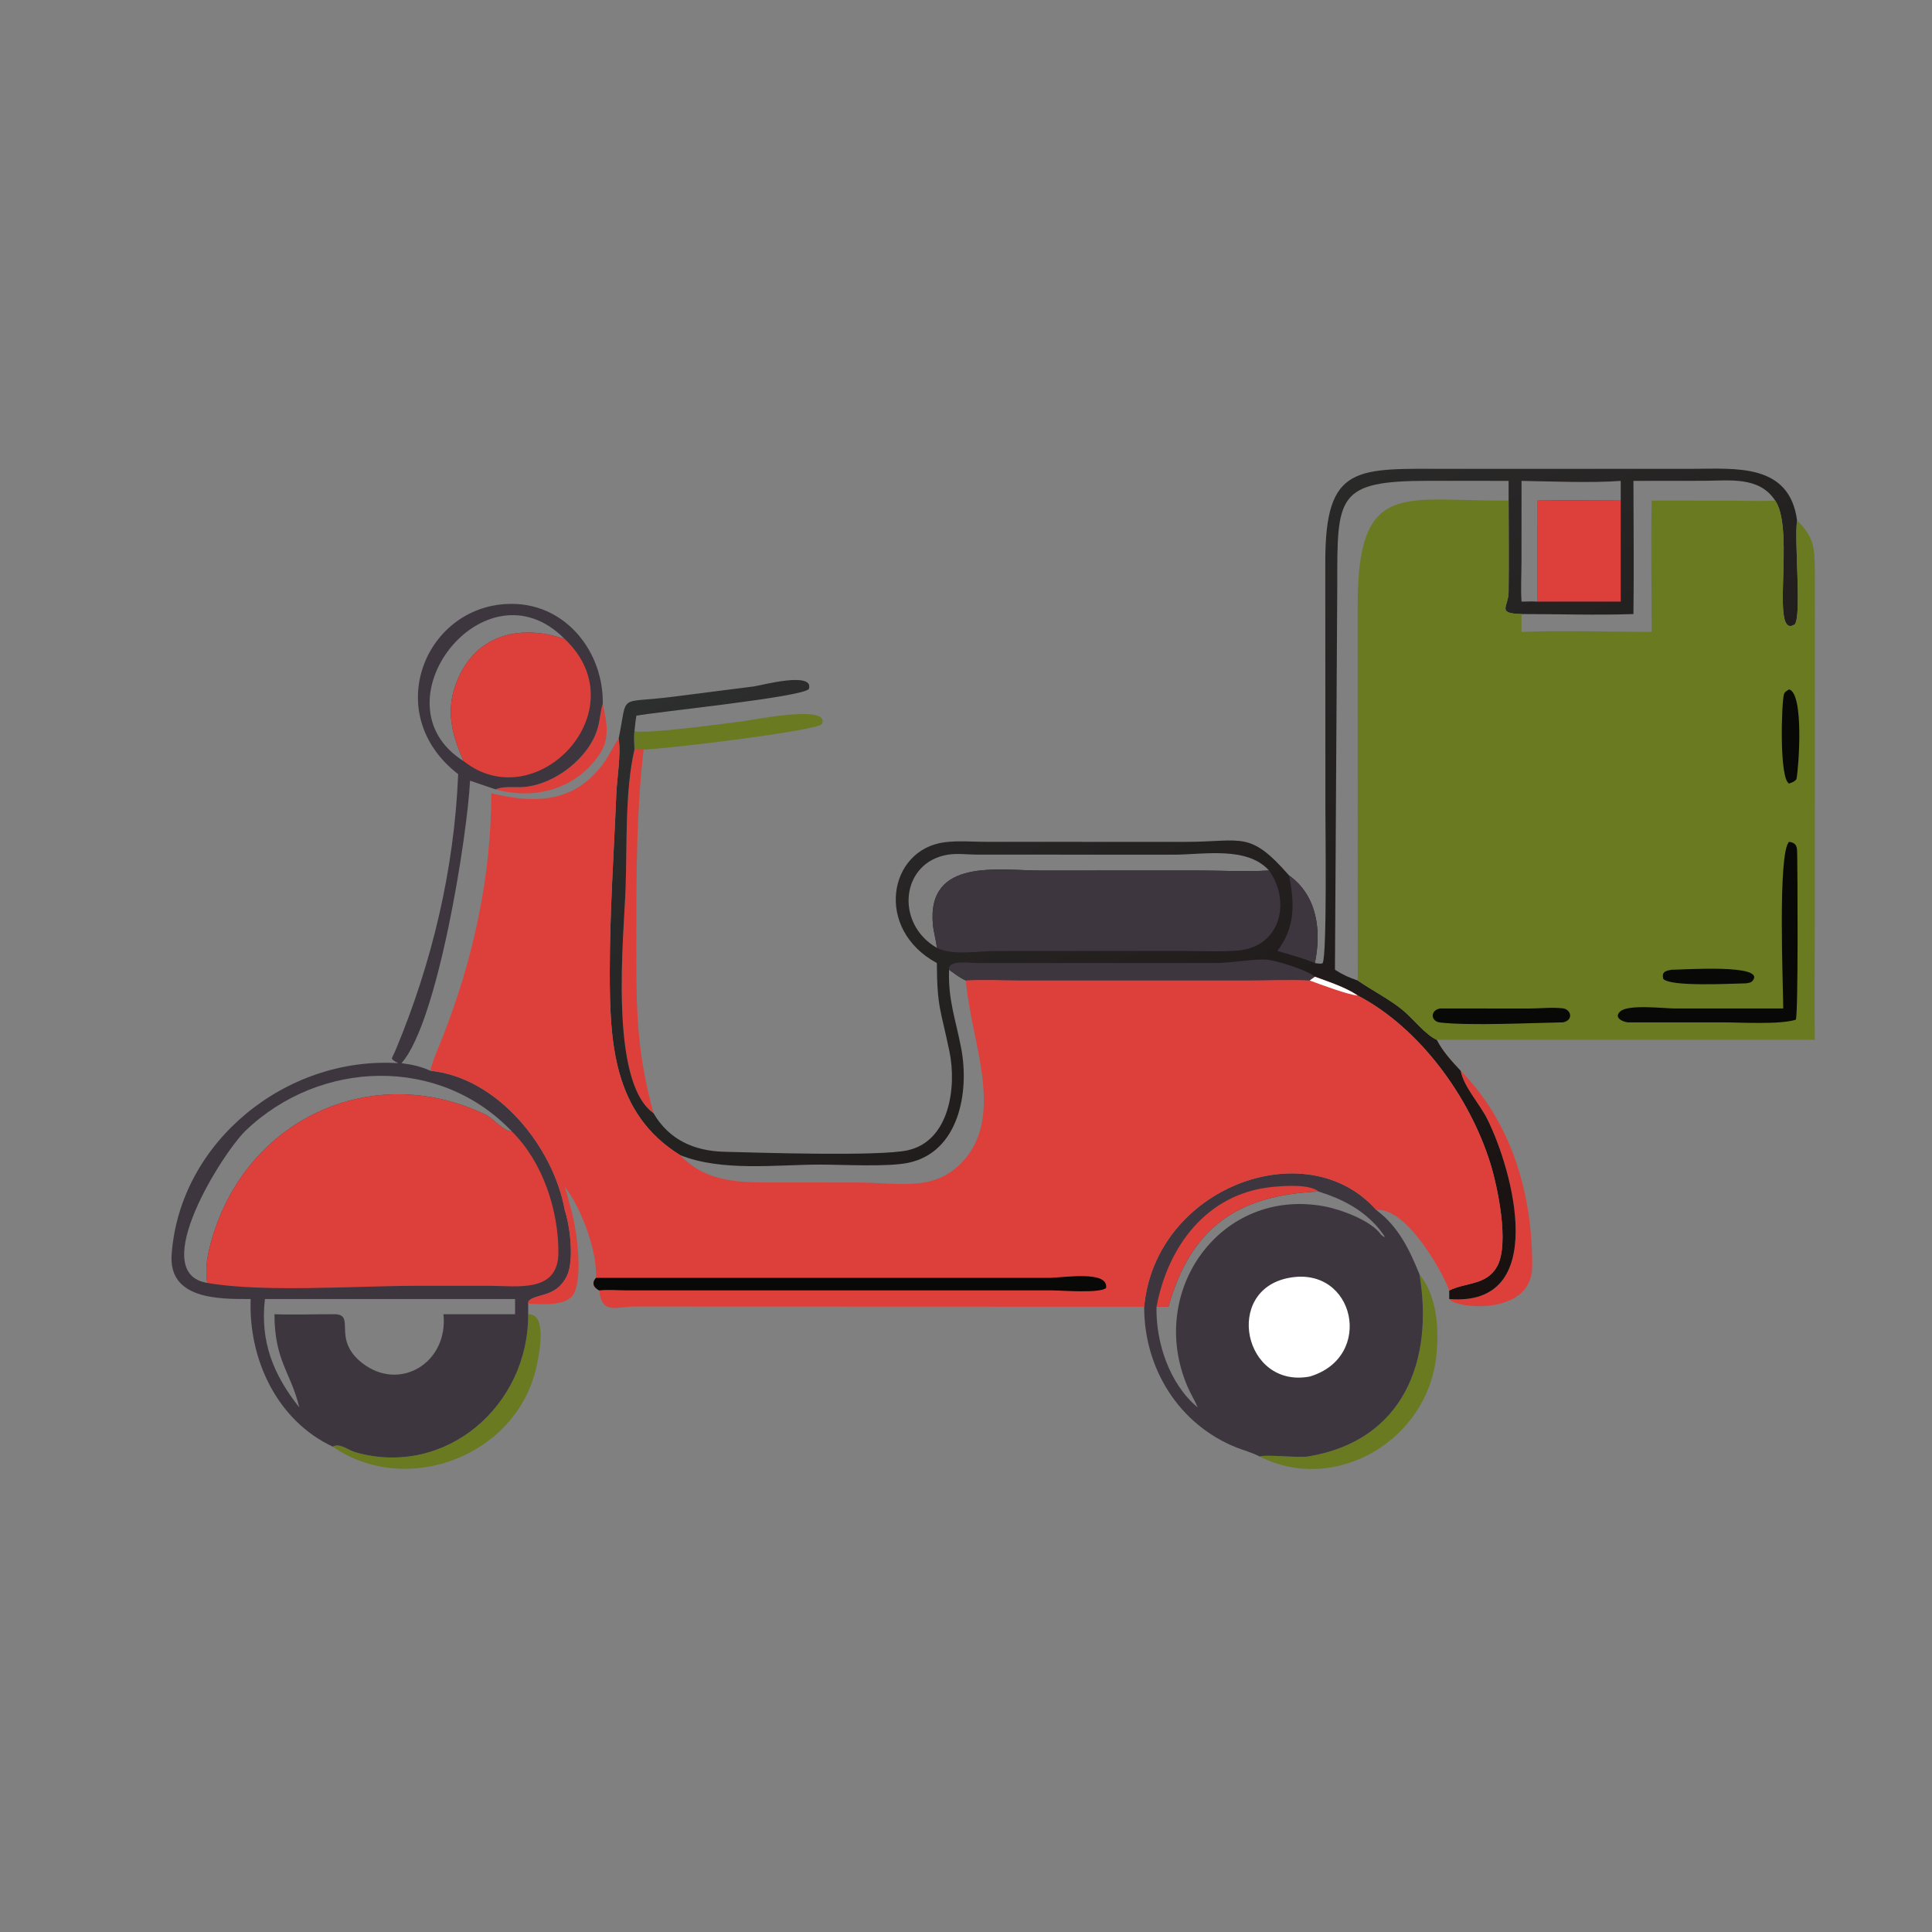 <?xml version="1.0" encoding="utf-8" ?>
<svg xmlns="http://www.w3.org/2000/svg" xmlns:xlink="http://www.w3.org/1999/xlink" width="1024" height="1024">
	<rect width="100%" height="100%" fill="#808080" stroke="none"/>
	<path fill="#DD403A" transform="scale(2 2)" d="M159.744 186.505C160.684 190.875 161.714 195.441 159.155 199.457C153.027 209.071 141.858 212.096 131.348 209.199C133.466 208.244 136.528 208.757 138.86 208.562C147.149 207.871 156.301 200.694 158.461 192.741C159.019 190.688 159.093 188.539 159.744 186.505Z"/>
	<path fill="#697A21" transform="scale(2 2)" d="M168.142 193.739C170.361 194.725 193.38 191.586 196.657 191.183C199.19 190.872 220.389 186.509 217.783 191.929C215.796 193.742 177.146 198.434 170.569 198.641C169.782 198.707 168.935 198.644 168.142 198.641C168.086 197.033 167.923 195.332 168.142 193.739Z"/>
	<path fill="#DD403A" transform="scale(2 2)" d="M387.079 283.756C400.644 297.549 406.189 316.541 406.04 335.677C405.937 348.971 385.511 346.769 384.063 344.253C410.753 346.467 400.989 310.109 394.053 296.401C392.076 292.493 387.899 288.002 387.079 283.756Z"/>
	<path fill="#697A21" transform="scale(2 2)" d="M139.976 348.279C145.063 348.094 142.926 358.606 142.241 361.872C137.208 385.896 107.696 396.921 88.193 383.379C89.979 382.28 92.254 384.314 94.214 384.871C118.011 391.627 140.096 372.639 139.976 348.279Z"/>
	<path fill="#DD403A" transform="scale(2 2)" d="M168.142 198.641C168.935 198.644 169.782 198.707 170.569 198.641C168.695 214.67 168.633 231.348 168.638 247.451C168.643 265.817 168.36 277.361 173.182 295.005C161.294 286.612 165.331 248.229 165.792 235.324C166.191 224.145 165.604 209.384 168.142 198.641Z"/>
	<path fill="#697A21" transform="scale(2 2)" d="M376.168 337.677C380.919 343.568 381.417 352.367 380.607 359.594C378.117 381.809 353.847 396.075 333.884 386.016C335.017 385.326 343.939 386.426 346.722 385.966C372.069 381.777 380.017 360.395 376.168 337.677Z"/>
	<path fill="#3E363F" transform="scale(2 2)" d="M303.221 346.297C306.132 314.618 346.305 299.753 364.762 320.687C370.558 325.018 373.499 331.121 376.168 337.677C380.017 360.395 372.069 381.777 346.722 385.966C343.939 386.426 335.017 385.326 333.884 386.016C331.999 385.014 329.676 384.395 327.677 383.599C312.396 377.509 303.169 362.609 303.221 346.297ZM349.468 315.769C327.533 316.725 315.494 325.695 309.641 346.297L306.49 346.297C306.257 355.722 309.934 366.812 317.412 372.995C316.606 371.097 315.487 369.31 314.67 367.392C303.877 342.068 323.539 314.617 350.943 319.69C355.307 320.498 363.441 323.455 366.031 327.249C368.517 329.311 365.156 325.267 364.627 324.695C360.431 320.15 355.276 317.615 349.468 315.769Z"/>
	<path fill="#DD403A" transform="scale(2 2)" d="M306.49 346.297C309.502 330.316 319.772 316.323 337.045 314.569C340.107 314.258 346.92 313.713 349.468 315.769C327.533 316.725 315.494 325.695 309.641 346.297L306.49 346.297Z"/>
	<path fill="white" transform="scale(2 2)" d="M341.597 338.644C359.044 335.336 364.393 359.66 347.101 364.795C329.626 368.108 324.132 341.892 341.597 338.644Z"/>
	<defs>
		<linearGradient id="gradient_0" gradientUnits="userSpaceOnUse" x1="394.309" y1="341.431" x2="271.938" y2="126.839">
			<stop offset="0" stop-color="#191110"/>
			<stop offset="1" stop-color="#2D2E2E"/>
		</linearGradient>
	</defs>
	<path fill="url(#gradient_0)" transform="scale(2 2)" d="M348.46 255.214C348.746 255.252 350.332 255.574 350.528 255.201C351.701 252.97 351.243 218.786 351.244 214.328L351.216 149.054C351.171 122.831 359.433 124.229 384.105 124.249L448.694 124.242C460.042 124.218 474.228 122.752 476.245 137.925C475.456 143.089 477.461 162.576 475.695 165.421C468.935 169.926 475.739 141.103 470.6 132.9L470.451 132.668C466.193 126.121 458.204 127.415 451.464 127.418L432.878 127.437C432.884 139.194 433.04 150.975 432.878 162.729C423.041 163.074 413.078 162.726 403.225 162.729C396.494 162.577 399.748 160.878 399.793 156.937C399.886 148.851 399.811 140.755 399.797 132.668C372.095 132.917 359.779 126.712 359.803 160.466L359.82 259.842C363.707 262.535 367.98 264.644 371.674 267.628C374.201 269.67 377.926 274.389 380.751 275.554C382.423 278.768 384.644 281.126 387.079 283.756C387.899 288.002 392.076 292.493 394.053 296.401C400.989 310.109 410.753 346.467 384.063 344.253L384.063 341.982C388.488 339.798 393.982 340.663 396.776 335.561C400.048 329.584 396.906 314.549 394.931 308.225C389.46 290.712 376.29 272.448 359.82 263.823C356.452 261.59 352.242 260.246 348.46 258.849L347.101 259.842C341.79 259.616 336.377 259.836 331.053 259.838L270.515 259.842C265.674 259.838 260.805 259.594 255.971 259.842C254.378 259.161 252.928 257.988 251.511 256.993C251.217 264.978 253.288 270.224 254.736 277.857C256.93 289.422 254.135 305.333 240.711 308.152C235.227 309.303 223.48 308.634 217.337 308.634C205.562 308.634 191.364 310.554 180.237 306.117C162.388 295.046 161.589 276.083 161.594 257.25C161.599 241.613 162.683 226.171 163.32 210.58C163.502 206.108 164.606 200.018 163.943 195.765C166.519 183.329 163.322 186.609 178.717 184.596L199.825 181.903C201.5 181.682 215.873 177.786 214.359 182.593C212.454 184.776 174.013 188.643 168.65 189.665C168.411 191.003 168.301 192.388 168.142 193.739C167.923 195.332 168.086 197.033 168.142 198.641C165.604 209.384 166.191 224.145 165.792 235.324C165.331 248.229 161.294 286.612 173.182 295.005C177.289 302.012 183.863 305.023 191.942 305.231C200.699 305.457 232.908 306.504 240.497 304.851C251.659 302.421 253.552 288.046 251.62 278.689C249.307 267.488 248.349 267.179 248.271 255.214C231.713 246.283 235.372 225.126 250.348 223.203C253.969 222.739 257.961 223.099 261.627 223.1L314.177 223.105C329.287 223.095 331.095 219.984 341.597 231.978C349.176 237.442 350.2 246.719 348.46 255.214ZM353.774 256.993C355.761 258.254 357.581 259.125 359.82 259.842L359.803 160.466C359.779 126.712 372.095 132.917 399.797 132.668L399.797 127.437L378.594 127.422C354.154 127.42 354.38 131.525 354.388 155.078L353.774 256.993ZM248.271 251.187C248.093 249.146 247.42 247.122 247.228 245.05C245.571 227.198 264.834 230.702 275.688 230.701L316.627 230.681C323.145 230.681 329.817 231.063 336.311 230.692C330.466 224.194 318.981 226.49 311.101 226.498L258.884 226.482C256.446 226.476 253.642 226.113 251.249 226.49C238.747 228.464 237.054 244.709 248.271 251.187ZM403.225 127.437L403.21 148.839C403.207 152.337 402.977 155.956 403.225 159.436C404.639 159.422 406.097 159.34 407.505 159.436L407.505 132.668C414.838 132.581 422.177 132.655 429.51 132.668L429.51 127.437C421.918 128.03 410.972 127.569 403.225 127.437Z"/>
	<path fill="#3E363F" transform="scale(2 2)" d="M341.597 231.978C349.176 237.442 350.2 246.719 348.46 255.214C345.242 253.869 341.852 253.008 338.517 252.005C343.285 245.757 343.116 239.377 341.597 231.978Z"/>
	<path fill="#3E363F" transform="scale(2 2)" d="M251.511 256.993C251.232 254.284 256.56 255.232 259.23 255.215L322.059 255.214C326.044 255.21 332.591 254.11 335.383 254.29C338.152 254.469 346.403 257.067 348.46 258.849L347.101 259.842C341.79 259.616 336.377 259.836 331.053 259.838L270.515 259.842C265.674 259.838 260.805 259.594 255.971 259.842C254.378 259.161 252.928 257.988 251.511 256.993Z"/>
	<path fill="#DD403A" transform="scale(2 2)" d="M429.51 132.668L429.51 159.436L407.505 159.436L407.505 132.668C414.838 132.581 422.177 132.655 429.51 132.668Z"/>
	<path fill="#3E363F" transform="scale(2 2)" d="M336.311 230.692C342.241 239.021 339.306 251.026 327.936 251.91C323.092 252.286 318.045 252.012 313.181 252.01L264.02 252.008C259.393 252.028 252.506 253.297 248.271 251.187C248.093 249.146 247.42 247.122 247.228 245.05C245.571 227.198 264.834 230.702 275.688 230.701L316.627 230.681C323.145 230.681 329.817 231.063 336.311 230.692Z"/>
	<path fill="#3E363F" transform="scale(2 2)" d="M121.421 205.155C100.671 189.194 112.766 159.905 135.73 160.032C150.091 160.112 159.962 172.843 159.744 186.505C159.093 188.539 159.019 190.688 158.461 192.741C156.301 200.694 147.149 207.871 138.86 208.562C136.528 208.757 133.466 208.244 131.348 209.199L124.57 206.886C123.887 221.148 116.112 270.824 106.402 281.751C109.133 282.114 111.52 282.596 114.039 283.756C131.853 285.536 146.626 303.87 149.676 320.687C151.093 324.985 152.236 334.17 150.186 338.25C147.262 344.072 141.85 342.725 140.064 344.834L139.976 345.461L139.976 348.279C140.096 372.639 118.011 391.627 94.214 384.871C92.254 384.314 89.979 382.28 88.193 383.379C73.39 376.469 65.801 360.138 66.433 344.253C57.901 344.294 44.653 344.331 45.485 332.486C47.585 302.599 75.829 279.866 105.493 281.751C103.193 280.395 103.72 280.957 104.831 278.301C114.53 255.104 120.393 230.31 121.421 205.155ZM70.207 344.253C68.909 355.515 72.397 364.269 79.32 372.995C77.118 363.728 72.761 360.78 72.731 348.279C77.853 348.466 83.062 348.28 88.193 348.279C94.823 348.047 87.602 354.665 95.989 361.219C105.901 368.964 118.86 361.172 117.519 348.279L121.421 348.279L136.499 348.279L136.499 344.253L70.207 344.253ZM54.904 339.976C54.284 335.838 55.029 332.233 56.188 328.247C65.387 296.631 98.485 281.054 128.491 295.303C130.754 296.378 133.273 299.732 135.718 299.915C116.577 279.707 84.841 280.725 65.107 299.619C59.093 305.378 38.761 337.393 54.904 339.976ZM122.9 201.727C119.982 195.371 118.22 188.957 120.53 182.071C125.093 168.469 137.234 165.083 149.676 169.359C128.531 147.909 98.647 186.58 122.9 201.727Z"/>
	<path fill="#DD403A" transform="scale(2 2)" d="M122.9 201.727C119.982 195.371 118.22 188.957 120.53 182.071C125.093 168.469 137.234 165.083 149.676 169.359C169.519 188.208 142.111 216.929 122.9 201.727Z"/>
	<path fill="#DD403A" transform="scale(2 2)" d="M54.904 339.976C54.284 335.838 55.029 332.233 56.188 328.247C65.387 296.631 98.485 281.054 128.491 295.303C130.754 296.378 133.273 299.732 135.718 299.915C143.827 307.955 147.988 320.619 147.984 331.885C147.98 342.765 137.097 340.748 129.533 340.75L110.351 340.753C94.655 340.753 69.575 342.583 54.904 339.976Z"/>
	<path fill="#697A21" transform="scale(2 2)" d="M432.878 127.437L451.464 127.418C458.204 127.415 466.193 126.121 470.451 132.668L470.6 132.9C475.739 141.103 468.935 169.926 475.695 165.421C477.461 162.576 475.456 143.089 476.245 137.925C480.868 142.452 480.889 145.366 480.95 151.491L480.948 245.558C480.947 255.551 480.808 265.564 480.952 275.554L380.751 275.554C377.926 274.389 374.201 269.67 371.674 267.628C367.98 264.644 363.707 262.535 359.82 259.842L359.803 160.466C359.779 126.712 372.095 132.917 399.797 132.668C399.811 140.755 399.886 148.851 399.793 156.937C399.748 160.878 396.494 162.577 403.225 162.729C413.078 162.726 423.041 163.074 432.878 162.729C433.04 150.975 432.884 139.194 432.878 127.437ZM432.878 127.437C432.884 139.194 433.04 150.975 432.878 162.729C423.041 163.074 413.078 162.726 403.225 162.729C403.169 164.305 403.21 165.885 403.225 167.462C414.662 167.043 426.26 167.455 437.712 167.462C437.715 155.877 437.476 144.247 437.712 132.668L459.478 132.684C463.116 132.688 466.822 132.859 470.451 132.668C466.193 126.121 458.204 127.415 451.464 127.418L432.878 127.437Z"/>
	<path fill="#080806" transform="scale(2 2)" d="M443.012 256.993C446.266 256.977 468.077 255.419 464.482 259.885C464.001 260.484 463.387 260.466 462.69 260.596C458.937 260.653 442.63 261.572 440.789 259.406C440.285 257.53 441.458 257.256 443.012 256.993Z"/>
	<path fill="#080806" transform="scale(2 2)" d="M474.117 182.701C478.141 183.769 476.681 203.496 476.076 206.483C475.561 207.176 474.891 207.357 474.117 207.653C471.469 206.244 472.132 186.236 472.757 184.032C472.961 183.313 473.541 183.089 474.117 182.701Z"/>
	<path fill="#080806" transform="scale(2 2)" d="M381.618 267.247L405.095 267.266C407.967 267.27 411.283 266.894 414.112 267.213C416.367 267.468 417.087 270.326 414.236 270.931C405.793 271.073 389.734 271.889 381.637 270.974C379.202 270.699 378.878 267.823 381.618 267.247Z"/>
	<path fill="#080806" transform="scale(2 2)" d="M474.117 223.107C476.34 223.365 476.237 224.696 476.278 226.554C476.363 230.455 476.588 268.488 475.908 270.233C471.597 271.587 461.348 270.932 456.333 270.934L431.374 270.931C430.061 270.782 427.579 269.735 429.358 268.059C431.465 266.074 440.961 267.258 443.845 267.257L472.582 267.247C472.554 261.448 471.081 226.027 474.117 223.107Z"/>
	<path fill="#DD403A" transform="scale(2 2)" d="M163.943 195.765C164.606 200.018 163.502 206.108 163.32 210.58C162.683 226.171 161.599 241.613 161.594 257.25C161.589 276.083 162.388 295.046 180.237 306.117C191.364 310.554 205.562 308.634 217.337 308.634C223.48 308.634 235.227 309.303 240.711 308.152C254.135 305.333 256.93 289.422 254.736 277.857C253.288 270.224 251.217 264.978 251.511 256.993C252.928 257.988 254.378 259.161 255.971 259.842C260.805 259.594 265.674 259.838 270.515 259.842L331.053 259.838C336.377 259.836 341.79 259.616 347.101 259.842L348.46 258.849C352.242 260.246 356.452 261.59 359.82 263.823C376.29 272.448 389.46 290.712 394.931 308.225C396.906 314.549 400.048 329.584 396.776 335.561C393.982 340.663 388.488 339.798 384.063 341.982C381.841 336.037 372.374 319.846 364.762 320.687C346.305 299.753 306.132 314.618 303.221 346.297L168.224 346.25C163.37 346.237 159.458 348.516 158.813 341.982C157.257 341.234 156.735 339.97 157.945 338.644C158.286 331.438 154.077 320.186 149.676 314.499C150.171 316.07 150.571 317.679 151.003 319.269C152.694 324.475 154.666 337.98 152.054 342.879C150.237 346.287 143.122 345.65 139.976 345.461L140.064 344.834C141.85 342.725 147.262 344.072 150.186 338.25C152.236 334.17 151.093 324.985 149.676 320.687C146.626 303.87 131.853 285.536 114.039 283.756C114.756 280.815 116.075 277.949 117.186 275.139C125.361 254.472 130.185 232.518 130.203 210.231C141.975 213.07 152.63 212.805 160.271 201.776C161.556 199.921 162.483 197.834 163.787 195.982L163.943 195.765ZM251.511 256.993C251.217 264.978 253.288 270.224 254.736 277.857C256.93 289.422 254.135 305.333 240.711 308.152C235.227 309.303 223.48 308.634 217.337 308.634C205.562 308.634 191.364 310.554 180.237 306.117C187.364 313.646 196.649 313.363 206.091 313.374L227.671 313.381C238.217 313.387 248.099 316.183 255.776 307.088C266.169 294.777 257.173 275.356 255.971 259.842C254.378 259.161 252.928 257.988 251.511 256.993Z"/>
	<path fill="white" transform="scale(2 2)" d="M348.46 258.849C352.242 260.246 356.452 261.59 359.82 263.823C357.381 263.688 349.739 260.815 347.101 259.842L348.46 258.849Z"/>
	<path fill="#080806" transform="scale(2 2)" d="M157.945 338.644L277.969 338.647C281.617 338.647 293.808 336.535 293.123 341.32C291.577 342.81 281.228 341.968 278.926 341.968L165.82 341.956C163.556 341.95 161.046 341.71 158.813 341.982C157.257 341.234 156.735 339.97 157.945 338.644Z"/>
</svg>

